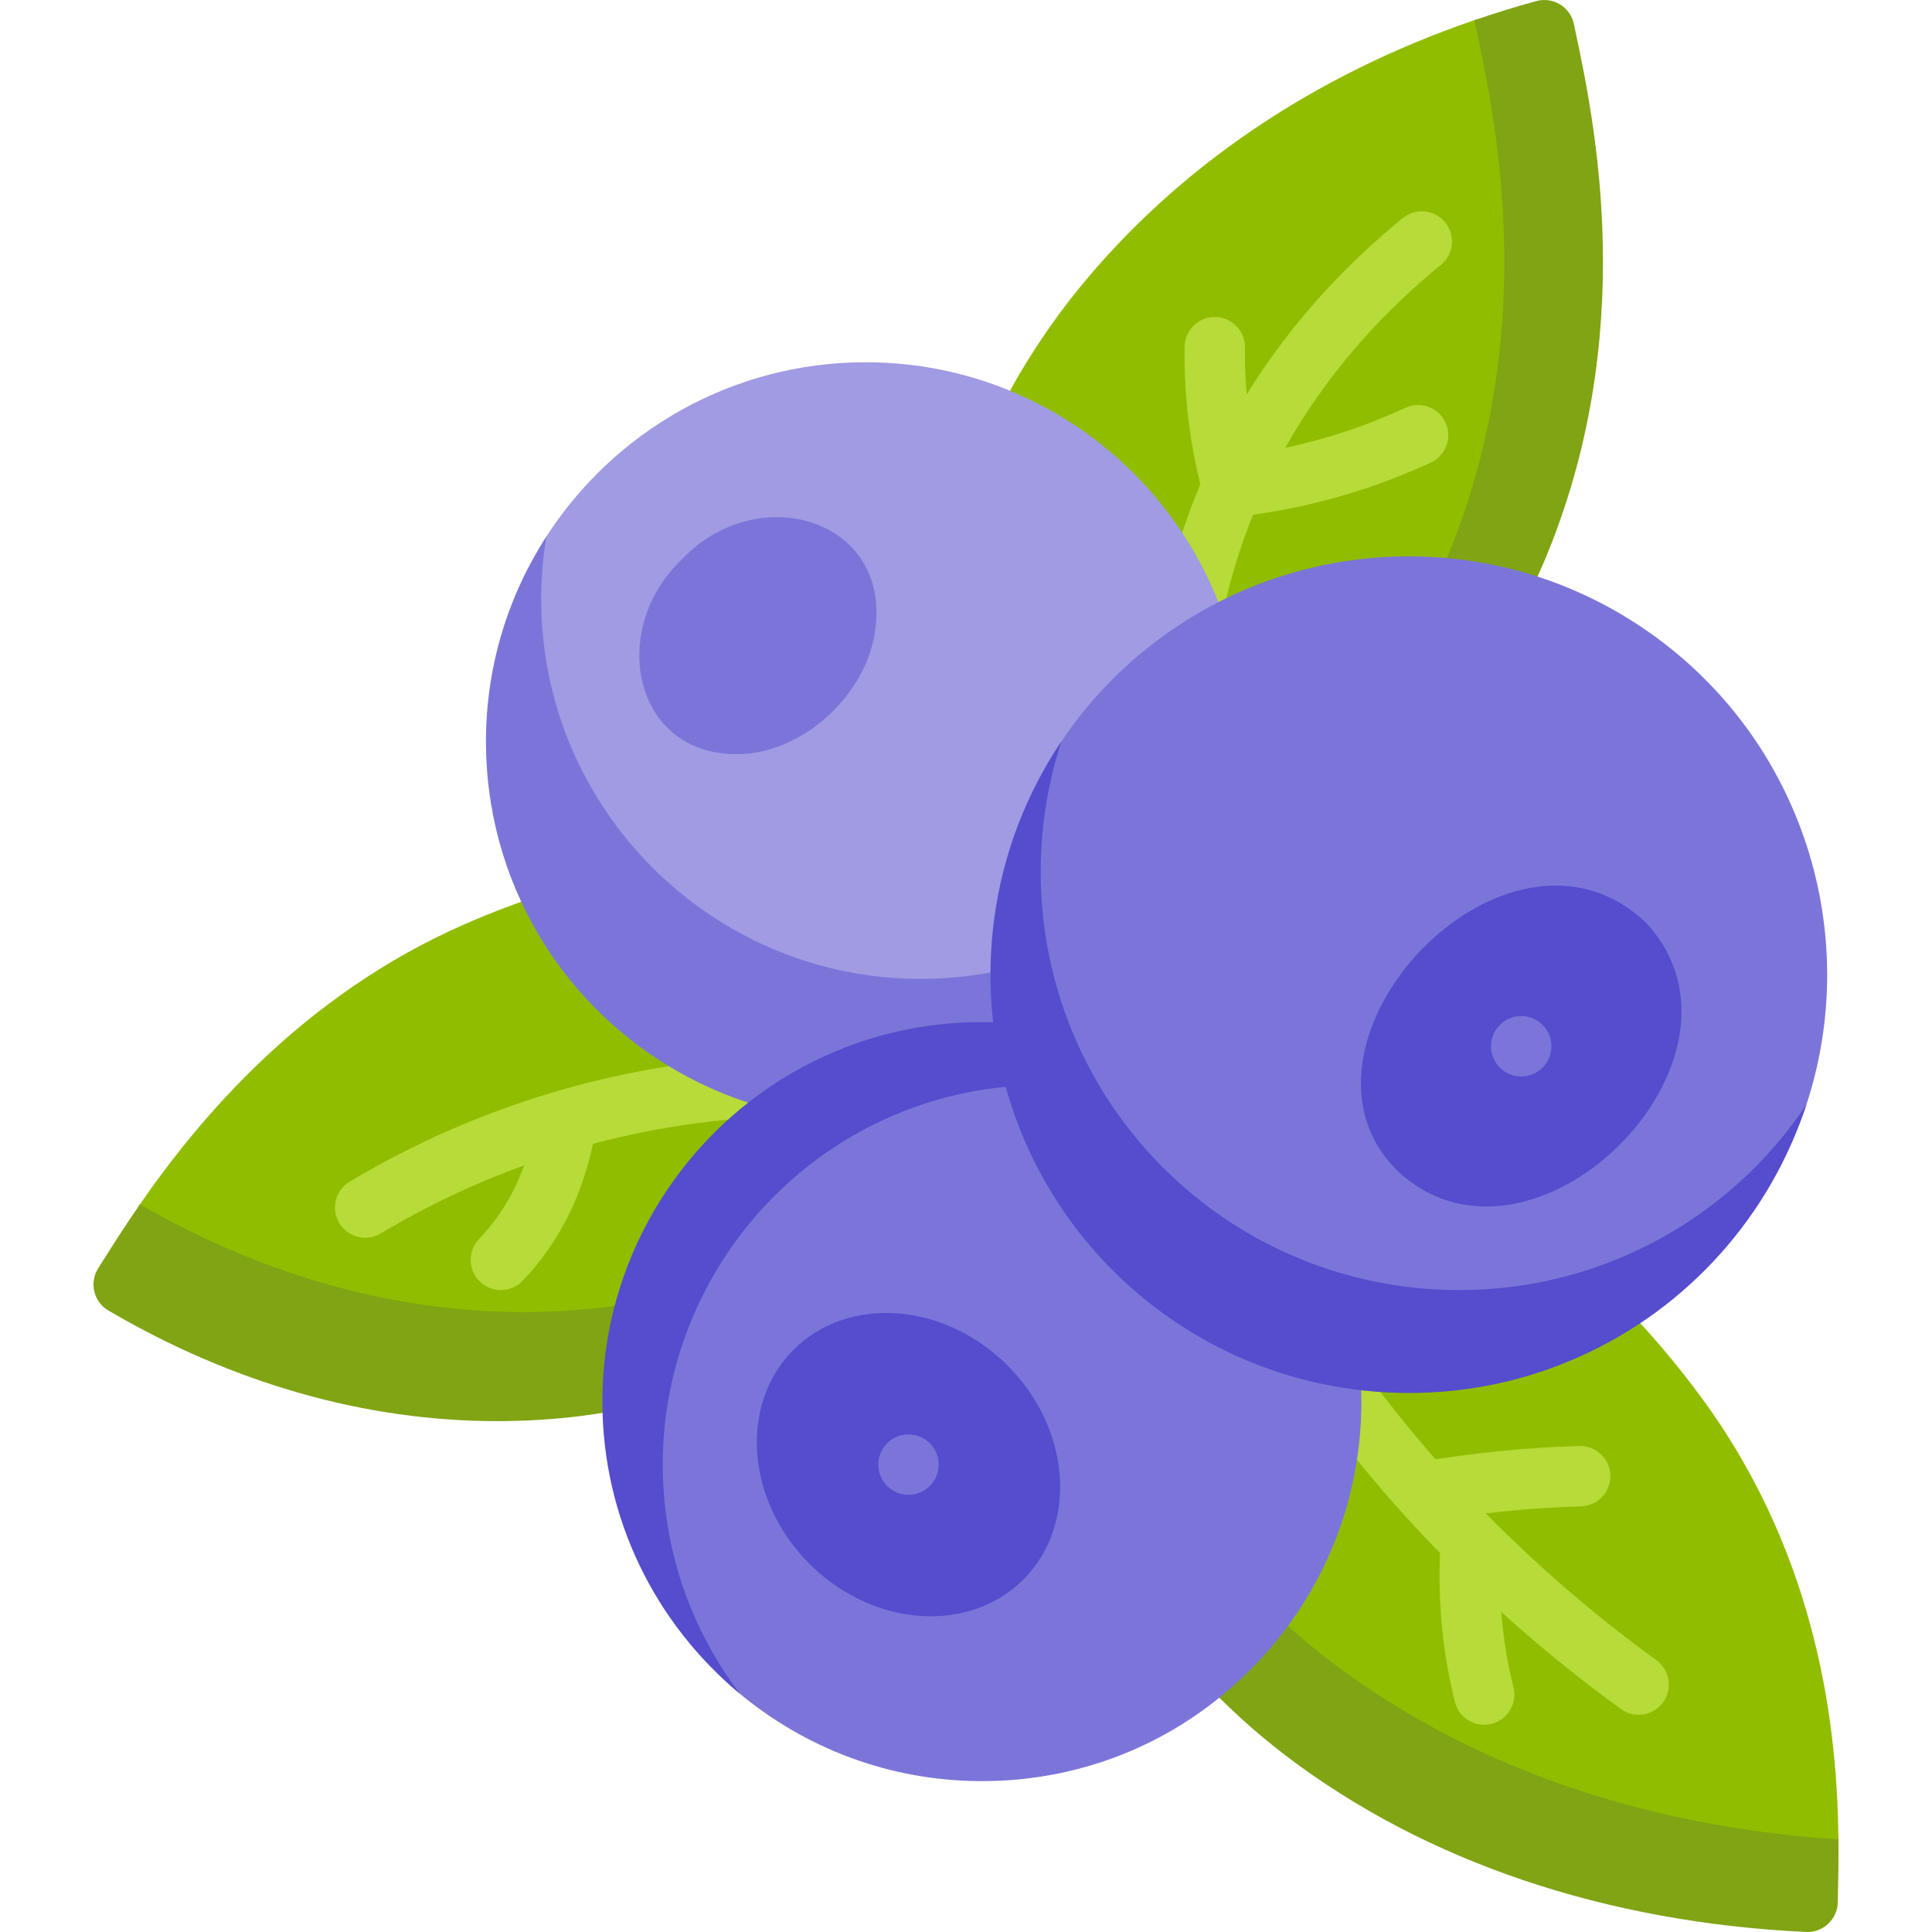 <svg id="Layer_1" enable-background="new 0 0 511.984 511.984" height="512" viewBox="0 0 511.984 511.984" width="512" xmlns="http://www.w3.org/2000/svg"><g><path d="m411.787 21.156-.354-1.674c-.455-2.157-2.581-7.726-4.462-8.874s-1.085-4.25-3.21-3.669c-5.597 1.532-7.712-3.429-13.102-1.581-42.684 14.631-78.683 39.026-104.823 71.188-8.401 10.336-15.732 21.729-21.79 33.864-1.973 3.953-.368 8.757 3.585 10.73s2.882 29.281 4.857 25.327c.149-.299 8.135 13.865 8.287 13.567l18.287 15.946c-1.337 3.783 66.154-5.515 69.847-3.717 1.128.549 26.145-6.269 27.32-6.269 2.965 0 5.813-1.655 7.198-4.5 1.974-4.052-7.379-9.192-5.627-13.308 25.56-60.206 19.123-102.805 13.987-127.03z" fill="#91bd00"/><path d="m409.034 149.193c-1.75 4.11-3.63 8.25-5.61 12.3-1.38 2.85-4.23 4.5-7.2 4.5-1.17 0-26.19 6.82-27.32 6.27-3.69-1.8-71.18 7.5-69.84 3.72l-.5-.44c19.05-1.7 42.09-4.31 44.2-3.28 1.13.55 26.15-6.27 27.32-6.27 2.97 0 5.82-1.65 7.2-4.5 1.98-4.05 3.86-8.19 5.61-12.3 25.57-60.21 13.54-116.94 8.4-141.17l-.35-1.67c-.07-.33-.16-.66-.28-.98 5.39-1.86 10.88-3.56 16.48-5.09 2.12-.58 4.4-.26 6.28.89s3.2 3.02 3.66 5.18l.35 1.67c5.14 24.23 17.17 80.96-8.4 141.17z" fill="#80a413"/><path d="m372.444 108.064c-5.407 2.493-10.979 4.683-16.563 6.508-5.025 1.643-10.134 3.013-15.289 4.109 1.952-3.476 4.041-6.893 6.271-10.245 9.39-14.105 21.155-26.969 34.968-38.234 3.424-2.793 3.936-7.832 1.143-11.256-2.791-3.424-7.831-3.936-11.256-1.144-15.053 12.277-27.896 26.33-38.174 41.767-1.096 1.646-2.15 3.312-3.185 4.986-.339-4.118-.499-8.281-.446-12.442.057-4.418-3.479-8.045-7.897-8.102-4.393-.07-8.045 3.48-8.101 7.897-.088 6.836.301 13.692 1.154 20.376.694 5.43 1.717 10.816 3.012 16.066-4.52 10.751-7.928 21.93-10.169 33.463-.844 4.337 1.989 8.537 6.326 9.38.516.1 1.028.148 1.535.148 3.753 0 7.102-2.653 7.844-6.475 1.903-9.788 4.734-19.297 8.452-28.472 9.729-1.33 19.391-3.546 28.785-6.617 6.169-2.017 12.322-4.435 18.29-7.186 4.012-1.85 5.766-6.602 3.915-10.614-1.85-4.009-6.603-5.763-10.615-3.913z" fill="#b7db38"/><path d="m451.213 370.811c-7.168-9.806-15.104-19.069-23.589-27.533-3.128-3.121-8.193-3.113-11.313.014-3.032 3.04-40.183-20.305-37.313-17.169l-43.796 9.172c-.003-.003-18.111 16.742-18.115 16.739-2.985-3.256 4.377 77.927 1.121 80.912-3.256 2.987-3.475 8.047-.488 11.303 7.055 7.692 14.113 1.734 22.451 8.065 36.825 27.966 64.981 45.784 118.247 48.297.126.006.252.009.377.009 4.227.083 12.181 5.611 12.191 1.378l.038-1.684c.095-4.131 16.231-7.058 16.167-12.912-.308-28.104-4.797-73.899-35.978-116.591z" fill="#91bd00"/><path d="m487.044 502.473-.04 1.69c-.008 4.23-3.778 7.901-8 7.82-.12 0-.25 0-.38-.01-53.26-2.51-100.88-18.62-137.71-46.59-8.34-6.33-16.14-13.44-23.2-21.13-2.98-3.26-2.76-8.32.49-11.31 3.26-2.98-4.1-84.16-1.12-80.91.01 0 5.48-5.05 10.4-9.6.56 23.29 2.4 60.7.17 62.66-3.32 2.92-3.64 7.98-.72 11.29 6.89 7.84 14.55 15.11 22.76 21.61 36.24 28.72 83.52 45.8 136.72 49.41.13.01.25.01.38.01.14 0 .27 0 .4-.01.06 5.85-.06 10.94-.15 15.07z" fill="#80a413"/><path d="m438.943 439.949c-16.233-11.783-31.411-24.865-45.199-38.896 1.759-.207 3.538-.402 5.335-.583 6.556-.664 13.247-1.096 19.886-1.284 4.417-.125 7.896-3.807 7.771-8.224-.123-4.339-3.68-7.773-7.993-7.773-.076 0-.153.001-.23.003-7.024.199-14.104.656-21.041 1.358-5.884.593-11.587 1.328-17.032 2.182-7.63-8.701-14.811-17.752-21.424-27.054-2.561-3.602-7.558-4.444-11.155-1.885-3.602 2.56-4.445 7.555-1.886 11.156 10.095 14.199 21.424 27.856 33.676 40.591.642.667 1.305 1.321 1.953 1.984-.428 10.468.259 20.796 2.066 30.753.549 3.008 1.185 5.95 1.888 8.745.913 3.63 4.172 6.05 7.752 6.05.646 0 1.303-.079 1.958-.244 4.285-1.079 6.884-5.426 5.806-9.71-.617-2.455-1.177-5.05-1.662-7.706-.728-4.01-1.24-8.097-1.559-12.234 10.036 9.083 20.633 17.691 31.693 25.719 1.419 1.03 3.063 1.526 4.692 1.526 2.476 0 4.916-1.145 6.481-3.301 2.594-3.575 1.8-8.578-1.776-11.173z" fill="#b7db38"/><path d="m175.676 362.901c-.936-4.115 77.191-92.029 73.076-91.402l-62.251.854c1.904 1.904-17-17.885-16.624-18 4.225-1.291-11.339-8.863-12.631-13.089-1.29-4.226-5.762-6.603-9.989-5.312-8.01 2.448-16.102 5.453-24.049 8.931-43.223 18.911-70.453 51.617-86.127 74.267-4.202 6.072 6.967 12.202 4.341 16.369l-.871 1.381c-1.158 1.833.499.985 1.011 3.092.513 2.106 1.857 3.914 3.728 5.01 33.001 19.347 46.606 15.916 81.395 15.916 7.494 0 14.971-.463 22.401-1.394 5.141-.644 15.396 14.121 20.559 12.949 4.309-.977 7.008-5.263 6.031-9.572z" fill="#91bd00"/><path d="m175.674 362.903c.98 4.31-1.72 8.59-6.03 9.57-5.16 1.17-10.39 2.09-15.53 2.74-7.43.93-14.9 1.39-22.4 1.39-34.79 0-69.98-9.96-102.99-29.31-1.87-1.09-3.21-2.9-3.72-5.01-.52-2.11-.15-4.33 1.01-6.16l.87-1.38c2.62-4.17 5.99-9.52 10.2-15.59 32.62 18.85 67.34 28.55 101.66 28.55 7.5 0 14.97-.46 22.41-1.39 5.14-.64 10.36-1.57 15.52-2.74 4.31-.98 7.01-5.26 6.03-9.57-.57-2.52 28.52-36.49 50.2-62.28l15.85-.22c4.11-.63-74.01 87.28-73.08 91.4z" fill="#80a413"/><path d="m213.234 279.733c-.005 0-.01 0-.015 0-21.175.039-42.23 2.919-62.584 8.561-.867.241-1.731.493-2.596.744-.105.028-.209.057-.312.089-19.283 5.617-37.794 13.684-55.06 24.01-3.792 2.268-5.027 7.18-2.76 10.972 1.499 2.506 4.152 3.896 6.874 3.896 1.396 0 2.813-.367 4.099-1.136 12.084-7.227 24.824-13.262 38.028-18.041-.877 2.412-1.932 4.885-3.184 7.28-2.336 4.47-5.291 8.586-8.781 12.236-3.054 3.193-2.941 8.257.252 11.311 1.55 1.482 3.54 2.219 5.528 2.219 2.106 0 4.211-.828 5.782-2.47 4.53-4.737 8.365-10.081 11.398-15.884 4.101-7.845 6.193-15.358 7.241-20.406 18.275-4.859 37.136-7.346 56.103-7.38 4.418-.008 7.993-3.596 7.985-8.015-.006-4.414-3.586-7.986-7.998-7.986z" fill="#b7db38"/><path d="m326.417 170.959c-.027-.617-.126-1.229-.294-1.823-7.603-26.888-26.3-49.59-51.298-62.287-14.18-7.197-29.481-10.846-45.48-10.846-35.431 0-66.641 18.417-84.561 46.18-10.127 15.69-3.341 36.198-3.341 56.222 0 18.019 9.077 27.394 18.191 42.803 15.977 27.05 17.645 32.472 48.764 35.997.332.042 10.182 19.349 10.526 19.349h104.689c2.184 0 4.271-.892 5.78-2.47 1.51-1.577 2.309-3.703 2.212-5.884z" fill="#a09be3"/><path d="m331.604 288.203c.1 2.18-.7 4.3-2.21 5.88s-3.6 2.47-5.78 2.47h-104.69c-.34 0-.68-.02-1.01-.06-31.12-3.53-59.23-21.77-75.21-48.82-9.11-15.41-13.93-33.08-13.93-51.1 0-20.03 5.88-38.7 16.01-54.39-.91 5.45-1.36 11.01-1.36 16.66 0 55.45 45.12 100.57 100.57 100.57 18.02 0 35.69-4.82 51.1-13.93 13.51-7.98 24.83-18.99 33.21-31.9z" fill="#7c75d9"/><path d="m359.85 357.818c-.598-4.376-4.626-7.442-9.01-6.842-1.802.247-3.374 1.081-4.567 2.276l-67.899-67.899c1.183-1.182 2.014-2.736 2.269-4.518.625-4.374-2.414-8.427-6.788-9.052-.795-.114-1.589-.206-2.395-.286-3.705-.421-5.212 7.161-8.978 7.161-15.665 0-20.777 1.803-34.71 8.713-.083.038-11.282 7.851-11.35 7.911-24.65 21.669-22.013 15.52-36.115 42.42-1.123 2.143-11.962 31.279-11.962 33.73 0 30.9 5.295 58.589 27.293 77.053 17.481 14.672 40.009 23.517 64.563 23.517 27.623 0 53.371-10.974 72.494-30.892 18.105-18.807 28.076-43.552 28.076-69.678.003-4.554-.307-9.135-.921-13.614z" fill="#7c75d9"/><path d="m280.644 280.833c-.26 1.78-1.09 3.34-2.27 4.52l2.32 2.32c-1.49-.08-2.99-.11-4.49-.11-15.67 0-30.67 3.5-44.6 10.41-.09.04-.17.08-.25.12-31.67 15.8-52.92 47.49-55.46 82.71-.17 2.41-.26 4.88-.26 7.33 0 22.81 7.63 43.86 20.48 60.75-22.27-18.47-36.48-46.33-36.48-77.45 0-2.45.09-4.92.26-7.33 2.54-35.22 23.79-66.91 55.46-82.71.08-.04.16-.08.25-.12 13.93-6.91 28.93-10.41 44.6-10.41 3.77 0 7.55.21 11.26.64.8.07 1.6.17 2.39.28 4.38.63 7.42 4.68 6.79 9.05z" fill="#554cce"/><path d="m459.613 188.662c-15.623-19.333-37.502-32.996-61.599-38.469-8.026-1.832-16.326-2.761-24.67-2.761-21.037 0-41.508 5.92-59.195 17.119-13.466 8.514-24.741 19.637-33.286 32.533-9.102 13.735-10.817 29.482-13.076 46.226-.673 4.925 1.376 8.549 1.376 13.565 0 5.47 1.968 12.347 2.752 17.613.334 2.307 3.809 10.831 4.29 13.075 9.052 42.795 37.062 61.141 79.863 70.204 7.533 1.603 9.492 2.106 17.277 2.106 15.756 0 25.554.625 39.793-5.749 29.018-12.974 55.978-32.133 65.565-61.378 3.589-10.95 5.502-22.555 5.502-34.452-.001-25.279-8.735-50.008-24.592-69.632z" fill="#7c75d9"/><path d="m478.694 292.743c-9.58 29.25-31.12 53.82-60.14 66.79-14.24 6.38-29.45 9.61-45.21 9.61-7.78 0-15.55-.81-23.08-2.42-42.81-9.06-76.32-42.57-85.37-85.36-.48-2.25-.89-4.57-1.23-6.87-.78-5.27-1.18-10.73-1.18-16.2 0-5.02.34-10.06 1.01-14.98 2.29-16.99 8.44-32.95 17.77-46.82-2.06 6.31-3.57 12.85-4.47 19.55-.67 4.92-1.01 9.96-1.01 14.98 0 5.47.4 10.93 1.18 16.2.34 2.3.75 4.62 1.23 6.87 9.05 42.79 42.56 76.3 85.36 85.36 7.54 1.61 15.3 2.42 23.09 2.42 15.76 0 30.97-3.23 45.2-9.61 19.41-8.68 35.48-22.54 46.85-39.52z" fill="#554cce"/><path d="m436.026 244.349c-37.07-34.607-99.299 32.271-65.817 65.819 35.79 33.749 99.628-29.939 65.817-65.819z" fill="#554cce"/><path d="m210.302 357.684c-14.482 14.482-12.607 39.923 4.179 56.71 9.206 9.205 21.01 13.925 32.185 13.925 9.205 0 17.984-3.205 24.526-9.746 14.482-14.482 12.607-39.922-4.179-56.71-16.79-16.787-42.228-18.661-56.711-4.179z" fill="#554cce"/><g fill="#7c75d9"><path d="m231.99 166.434c3.694-29.115-31.385-39.282-51.329-18.159-.001 0-.001 0-.001 0-19.644 18.736-12.711 51.562 14.339 51.57 17.623.226 35.094-16.048 36.991-33.411z"/><path d="m403.123 285.267c-4.418 0-8.006-3.586-8.006-8.005s3.588-8.005 8.006-8.005 8.005 3.586 8.005 8.005-3.587 8.005-8.005 8.005z"/><circle cx="240.747" cy="388.129" r="8.005"/></g></g></svg>